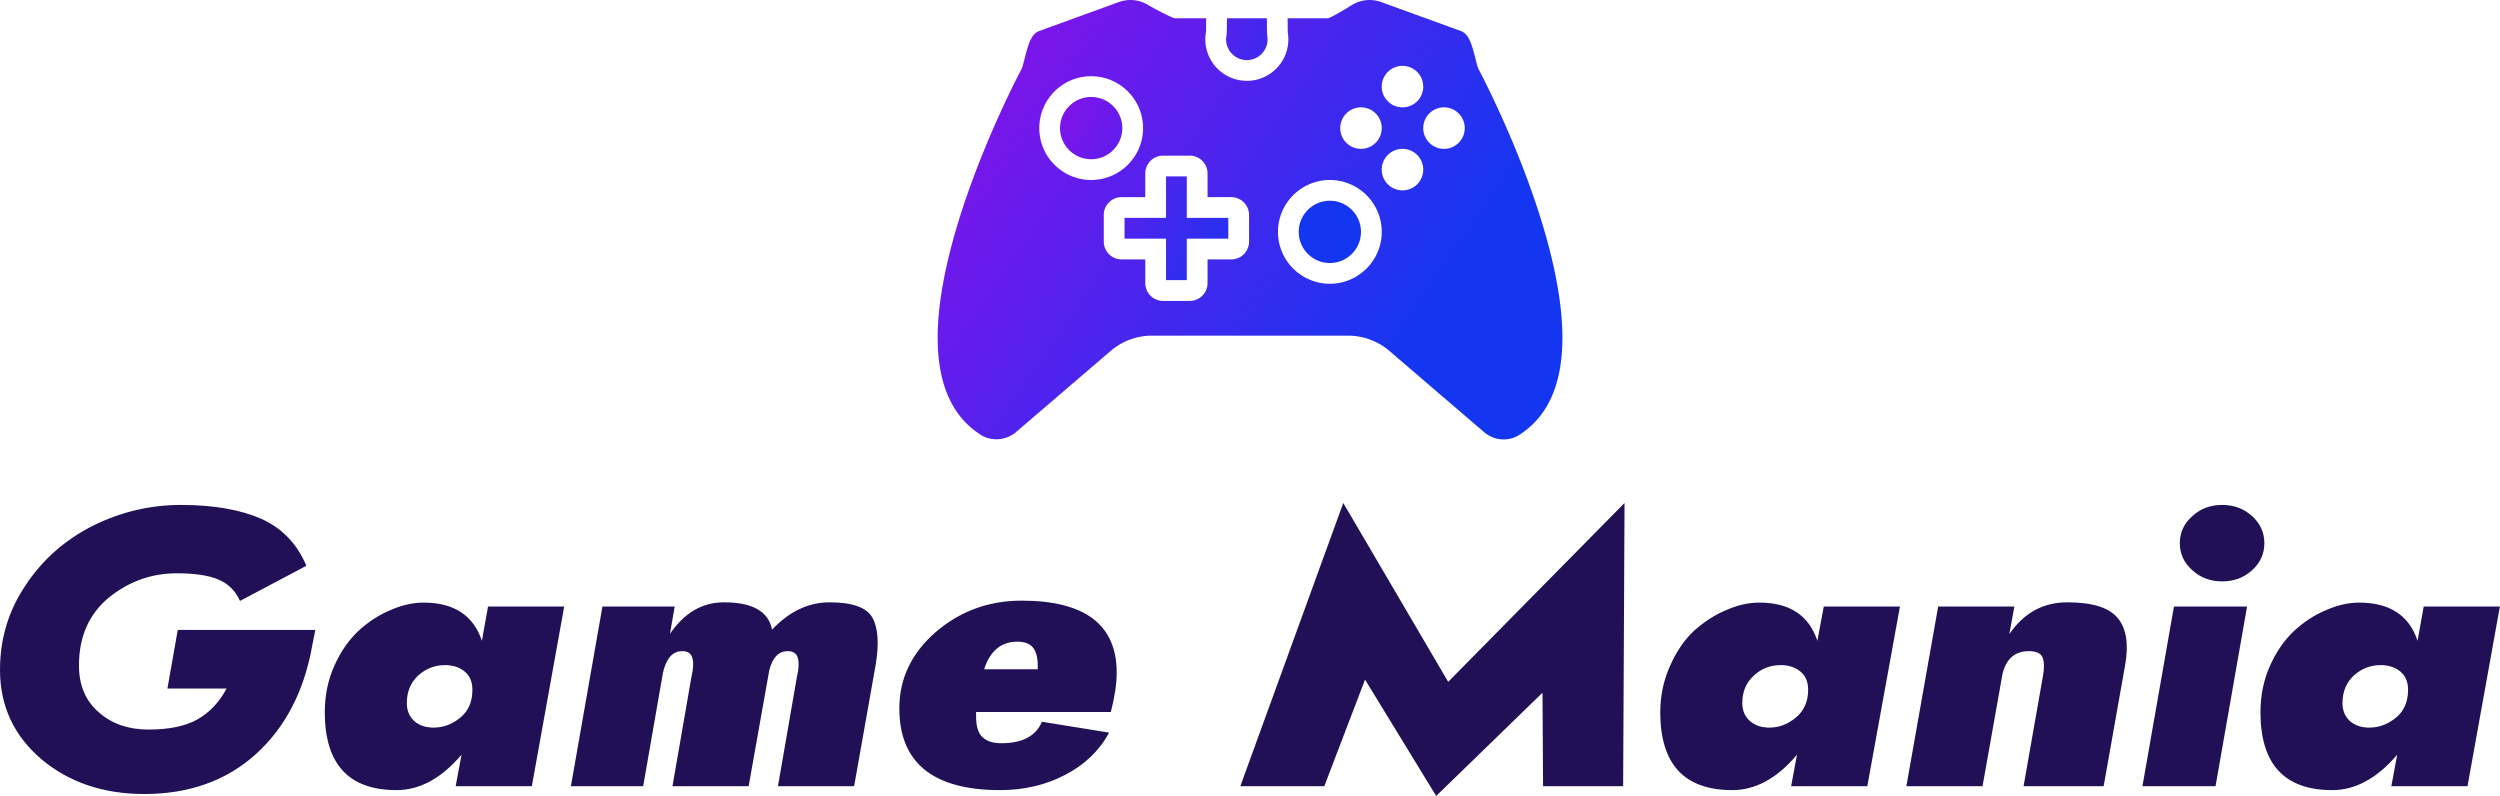 <svg data-v-423bf9ae="" xmlns="http://www.w3.org/2000/svg" viewBox="0 0 511.943 163" class="iconAbove"><!----><!----><!----><g data-v-423bf9ae="" id="a1f9448a-3b96-4cf4-8028-6ea190d2f871" fill="#221057" transform="matrix(5.714,0,0,5.714,-6.857,89)"><path d="M7.20 9.10L9.32 9.10C9.06 9.59 8.71 9.96 8.27 10.21C7.84 10.45 7.25 10.57 6.52 10.57C5.81 10.57 5.22 10.37 4.75 9.96C4.27 9.55 4.03 8.99 4.03 8.27C4.03 7.24 4.39 6.43 5.10 5.84C5.82 5.26 6.63 4.97 7.53 4.97C8.17 4.97 8.66 5.04 9.02 5.19C9.38 5.34 9.64 5.60 9.80 5.96L12.18 4.70C11.85 3.92 11.32 3.36 10.57 3.02C9.82 2.69 8.86 2.52 7.69 2.52C6.58 2.52 5.53 2.77 4.54 3.26C3.55 3.76 2.74 4.46 2.13 5.38C1.51 6.29 1.20 7.31 1.20 8.43C1.20 9.73 1.70 10.79 2.68 11.63C3.67 12.46 4.90 12.88 6.37 12.88C7.98 12.88 9.32 12.40 10.37 11.45C11.43 10.49 12.10 9.19 12.39 7.56L12.50 7.00L7.57 7.00ZM18.69 6.16L18.47 7.39C18.17 6.48 17.47 6.02 16.38 6.02C16.00 6.02 15.60 6.11 15.19 6.29C14.78 6.46 14.40 6.71 14.05 7.03C13.70 7.36 13.41 7.77 13.18 8.29C12.95 8.80 12.84 9.36 12.84 9.95C12.84 11.81 13.70 12.74 15.41 12.74C16.24 12.74 17.02 12.32 17.74 11.47L17.53 12.60L20.26 12.60L21.42 6.16ZM15.78 9.62C15.78 9.21 15.92 8.88 16.19 8.63C16.47 8.38 16.79 8.26 17.15 8.26C17.42 8.26 17.65 8.33 17.84 8.48C18.03 8.63 18.13 8.85 18.13 9.14C18.13 9.57 17.99 9.90 17.70 10.14C17.41 10.38 17.09 10.50 16.74 10.50C16.45 10.50 16.22 10.42 16.04 10.26C15.87 10.10 15.78 9.89 15.78 9.62ZM24.96 8.53C25.08 8.01 25.31 7.76 25.65 7.76C25.84 7.76 25.97 7.84 26.01 8.00C26.06 8.16 26.05 8.39 25.98 8.68L25.30 12.60L28.03 12.60L28.77 8.44C28.89 7.98 29.11 7.76 29.43 7.76C29.62 7.76 29.75 7.84 29.79 8.00C29.84 8.16 29.83 8.39 29.76 8.68L29.08 12.60L31.81 12.60L32.58 8.26C32.71 7.49 32.67 6.92 32.46 6.55C32.25 6.19 31.74 6.01 30.93 6.01C30.18 6.01 29.49 6.33 28.87 6.99C28.74 6.33 28.16 6.01 27.15 6.01C26.37 6.01 25.73 6.38 25.21 7.14L25.38 6.16L22.79 6.16L21.66 12.60L24.25 12.60ZM38.39 8.41L36.47 8.41C36.68 7.75 37.08 7.42 37.66 7.42C37.91 7.42 38.10 7.49 38.21 7.62C38.33 7.76 38.39 7.98 38.39 8.27ZM36.18 9.94L41.01 9.94C41.15 9.40 41.22 8.93 41.22 8.53C41.22 6.81 40.08 5.95 37.81 5.95C36.63 5.95 35.60 6.33 34.73 7.08C33.87 7.83 33.43 8.74 33.43 9.81C33.43 11.76 34.64 12.74 37.04 12.74C37.89 12.74 38.67 12.56 39.36 12.20C40.06 11.84 40.59 11.34 40.95 10.68L38.54 10.29C38.33 10.80 37.84 11.06 37.09 11.06C36.79 11.06 36.56 10.99 36.41 10.84C36.25 10.70 36.18 10.44 36.18 10.07ZM56.48 9.25L56.50 12.60L59.37 12.60L59.42 2.45L53.10 8.86L49.34 2.45L45.65 12.60L48.66 12.60L50.12 8.78L52.67 12.95ZM66.56 6.16L66.33 7.39C66.03 6.48 65.34 6.02 64.25 6.02C63.86 6.02 63.47 6.11 63.06 6.29C62.65 6.46 62.27 6.71 61.91 7.03C61.56 7.36 61.28 7.77 61.05 8.29C60.82 8.80 60.70 9.36 60.70 9.95C60.70 11.81 61.56 12.74 63.28 12.74C64.11 12.74 64.89 12.32 65.60 11.47L65.39 12.60L68.12 12.60L69.29 6.16ZM63.64 9.62C63.64 9.21 63.78 8.88 64.06 8.63C64.33 8.38 64.65 8.26 65.02 8.26C65.29 8.26 65.52 8.33 65.71 8.48C65.90 8.63 66.00 8.85 66.00 9.14C66.00 9.57 65.85 9.90 65.56 10.14C65.27 10.38 64.96 10.50 64.61 10.50C64.32 10.50 64.09 10.42 63.91 10.26C63.73 10.10 63.64 9.89 63.64 9.62ZM72.97 8.55C73.11 8.02 73.42 7.76 73.91 7.76C74.17 7.76 74.33 7.83 74.40 7.98C74.46 8.13 74.47 8.36 74.41 8.68L73.72 12.60L76.59 12.60L77.36 8.26C77.49 7.52 77.41 6.96 77.10 6.58C76.79 6.20 76.19 6.01 75.29 6.01C74.42 6.01 73.73 6.39 73.21 7.15L73.39 6.16L70.66 6.16L69.52 12.60L72.25 12.60ZM79.32 3.89C79.32 4.27 79.47 4.60 79.77 4.86C80.06 5.13 80.42 5.26 80.84 5.26C81.26 5.26 81.61 5.13 81.91 4.86C82.20 4.60 82.35 4.27 82.35 3.89C82.35 3.51 82.20 3.18 81.91 2.92C81.61 2.65 81.26 2.52 80.84 2.52C80.42 2.52 80.06 2.65 79.77 2.92C79.47 3.18 79.32 3.51 79.32 3.89ZM79.11 6.16L77.98 12.60L80.60 12.60L81.73 6.16ZM88.06 6.16L87.84 7.39C87.54 6.48 86.84 6.02 85.75 6.02C85.37 6.02 84.97 6.11 84.56 6.29C84.15 6.46 83.77 6.71 83.42 7.03C83.07 7.36 82.78 7.77 82.55 8.29C82.32 8.80 82.21 9.36 82.21 9.95C82.21 11.81 83.07 12.74 84.78 12.74C85.61 12.74 86.39 12.32 87.11 11.47L86.90 12.60L89.63 12.60L90.79 6.16ZM85.15 9.62C85.15 9.21 85.29 8.88 85.56 8.63C85.84 8.38 86.16 8.26 86.52 8.26C86.79 8.26 87.02 8.33 87.21 8.48C87.40 8.63 87.50 8.85 87.50 9.14C87.50 9.57 87.36 9.90 87.07 10.14C86.78 10.38 86.46 10.50 86.11 10.50C85.82 10.50 85.59 10.42 85.41 10.26C85.24 10.10 85.15 9.89 85.15 9.62Z"></path></g><defs data-v-423bf9ae=""><linearGradient data-v-423bf9ae="" gradientTransform="rotate(25)" id="794d3a28-8641-4207-ba01-7b916cdb2d6c" x1="0%" y1="0%" x2="100%" y2="0%"><stop data-v-423bf9ae="" offset="0%" style="stop-color: rgb(146, 13, 233); stop-opacity: 1;"></stop><stop data-v-423bf9ae="" offset="100%" style="stop-color: rgb(21, 54, 241); stop-opacity: 1;"></stop></linearGradient></defs><g data-v-423bf9ae="" id="61ba480c-7174-4137-b1fb-ca6e5a746838" transform="matrix(2.125,0,0,2.125,192.028,-0.004)" stroke="none" fill="url(#794d3a28-8641-4207-ba01-7b916cdb2d6c)"><g><path d="M58.72 23.153c-2.226-8.122-6.204-15.74-6.641-16.562-.048-.111-.154-.526-.231-.829-.405-1.583-.671-2.492-1.447-2.775L42.726.196a3.28 3.28 0 0 0-2.898.339c-.883.565-1.876 1.117-2.194 1.226h-3.918c.005.71.009 1.192.013 1.359a3.973 3.973 0 0 1-1.115 3.499 3.972 3.972 0 0 1-2.827 1.171 3.997 3.997 0 0 1-3.93-4.749c.004-.17.007-.623.011-1.28h-3.051c-.364-.107-1.561-.719-2.439-1.215a3.282 3.282 0 0 0-2.914-.35L9.788 2.987c-.775.283-1.042 1.192-1.447 2.775-.077.303-.183.718-.221.808-.447.843-4.426 8.463-6.65 16.583-2.644 9.648-1.737 15.961 2.694 18.765 1.017.644 2.442.527 3.37-.269l9.128-7.828a6.127 6.127 0 0 1 3.986-1.474h18.893c1.461 0 2.877.523 3.987 1.474l9.127 7.828c.525.45 1.193.698 1.882.698a2.78 2.78 0 0 0 1.488-.429c4.431-2.804 5.337-9.117 2.695-18.765zM9.786 12.347c0-2.757 2.243-5 5-5 2.756 0 5 2.243 5 5s-2.244 5-5 5c-2.757 0-5-2.243-5-5zM30 23.285c0 .946-.769 1.715-1.714 1.715H26v2.285c0 .946-.769 1.715-1.714 1.715h-2.572A1.716 1.716 0 0 1 20 27.285V25h-2.286A1.716 1.716 0 0 1 16 23.285v-2.57c0-.945.769-1.715 1.714-1.715H20v-2.285c0-.945.769-1.715 1.714-1.715h2.572c.945 0 1.714.77 1.714 1.715V19h2.286c.945 0 1.714.77 1.714 1.715v2.57zM44.786 6.347a2 2 0 1 1 0 4 2 2 0 0 1 0-4zm-4 4a2 2 0 1 1 0 4 2 2 0 0 1 0-4zm-3 17c-2.757 0-5-2.243-5-5s2.243-5 5-5c2.756 0 5 2.243 5 5s-2.244 5-5 5zm7-9a2 2 0 1 1 0-4 2 2 0 0 1 0 4zm4-4a2 2 0 1 1 0-4 2 2 0 0 1 0 4z"></path><path d="M14.786 9.347c-1.655 0-3 1.345-3 3 0 1.654 1.345 3 3 3 1.654 0 3-1.346 3-3 0-1.655-1.346-3-3-3M24 17h-2v4h-4v2h4v4h2v-4h4v-2h-4v-4M27.831 3.376c-.06.273-.06.56.001.849a2.01 2.01 0 0 0 1.594 1.534 1.984 1.984 0 0 0 1.774-.554 1.986 1.986 0 0 0 .55-1.785c-.016-.082-.023-.124-.034-1.659h-3.848c-.01 1.486-.019 1.531-.037 1.615M37.786 19.347c-1.655 0-3 1.346-3 3s1.345 3 3 3c1.654 0 3-1.346 3-3s-1.346-3-3-3"></path></g></g><!----></svg>